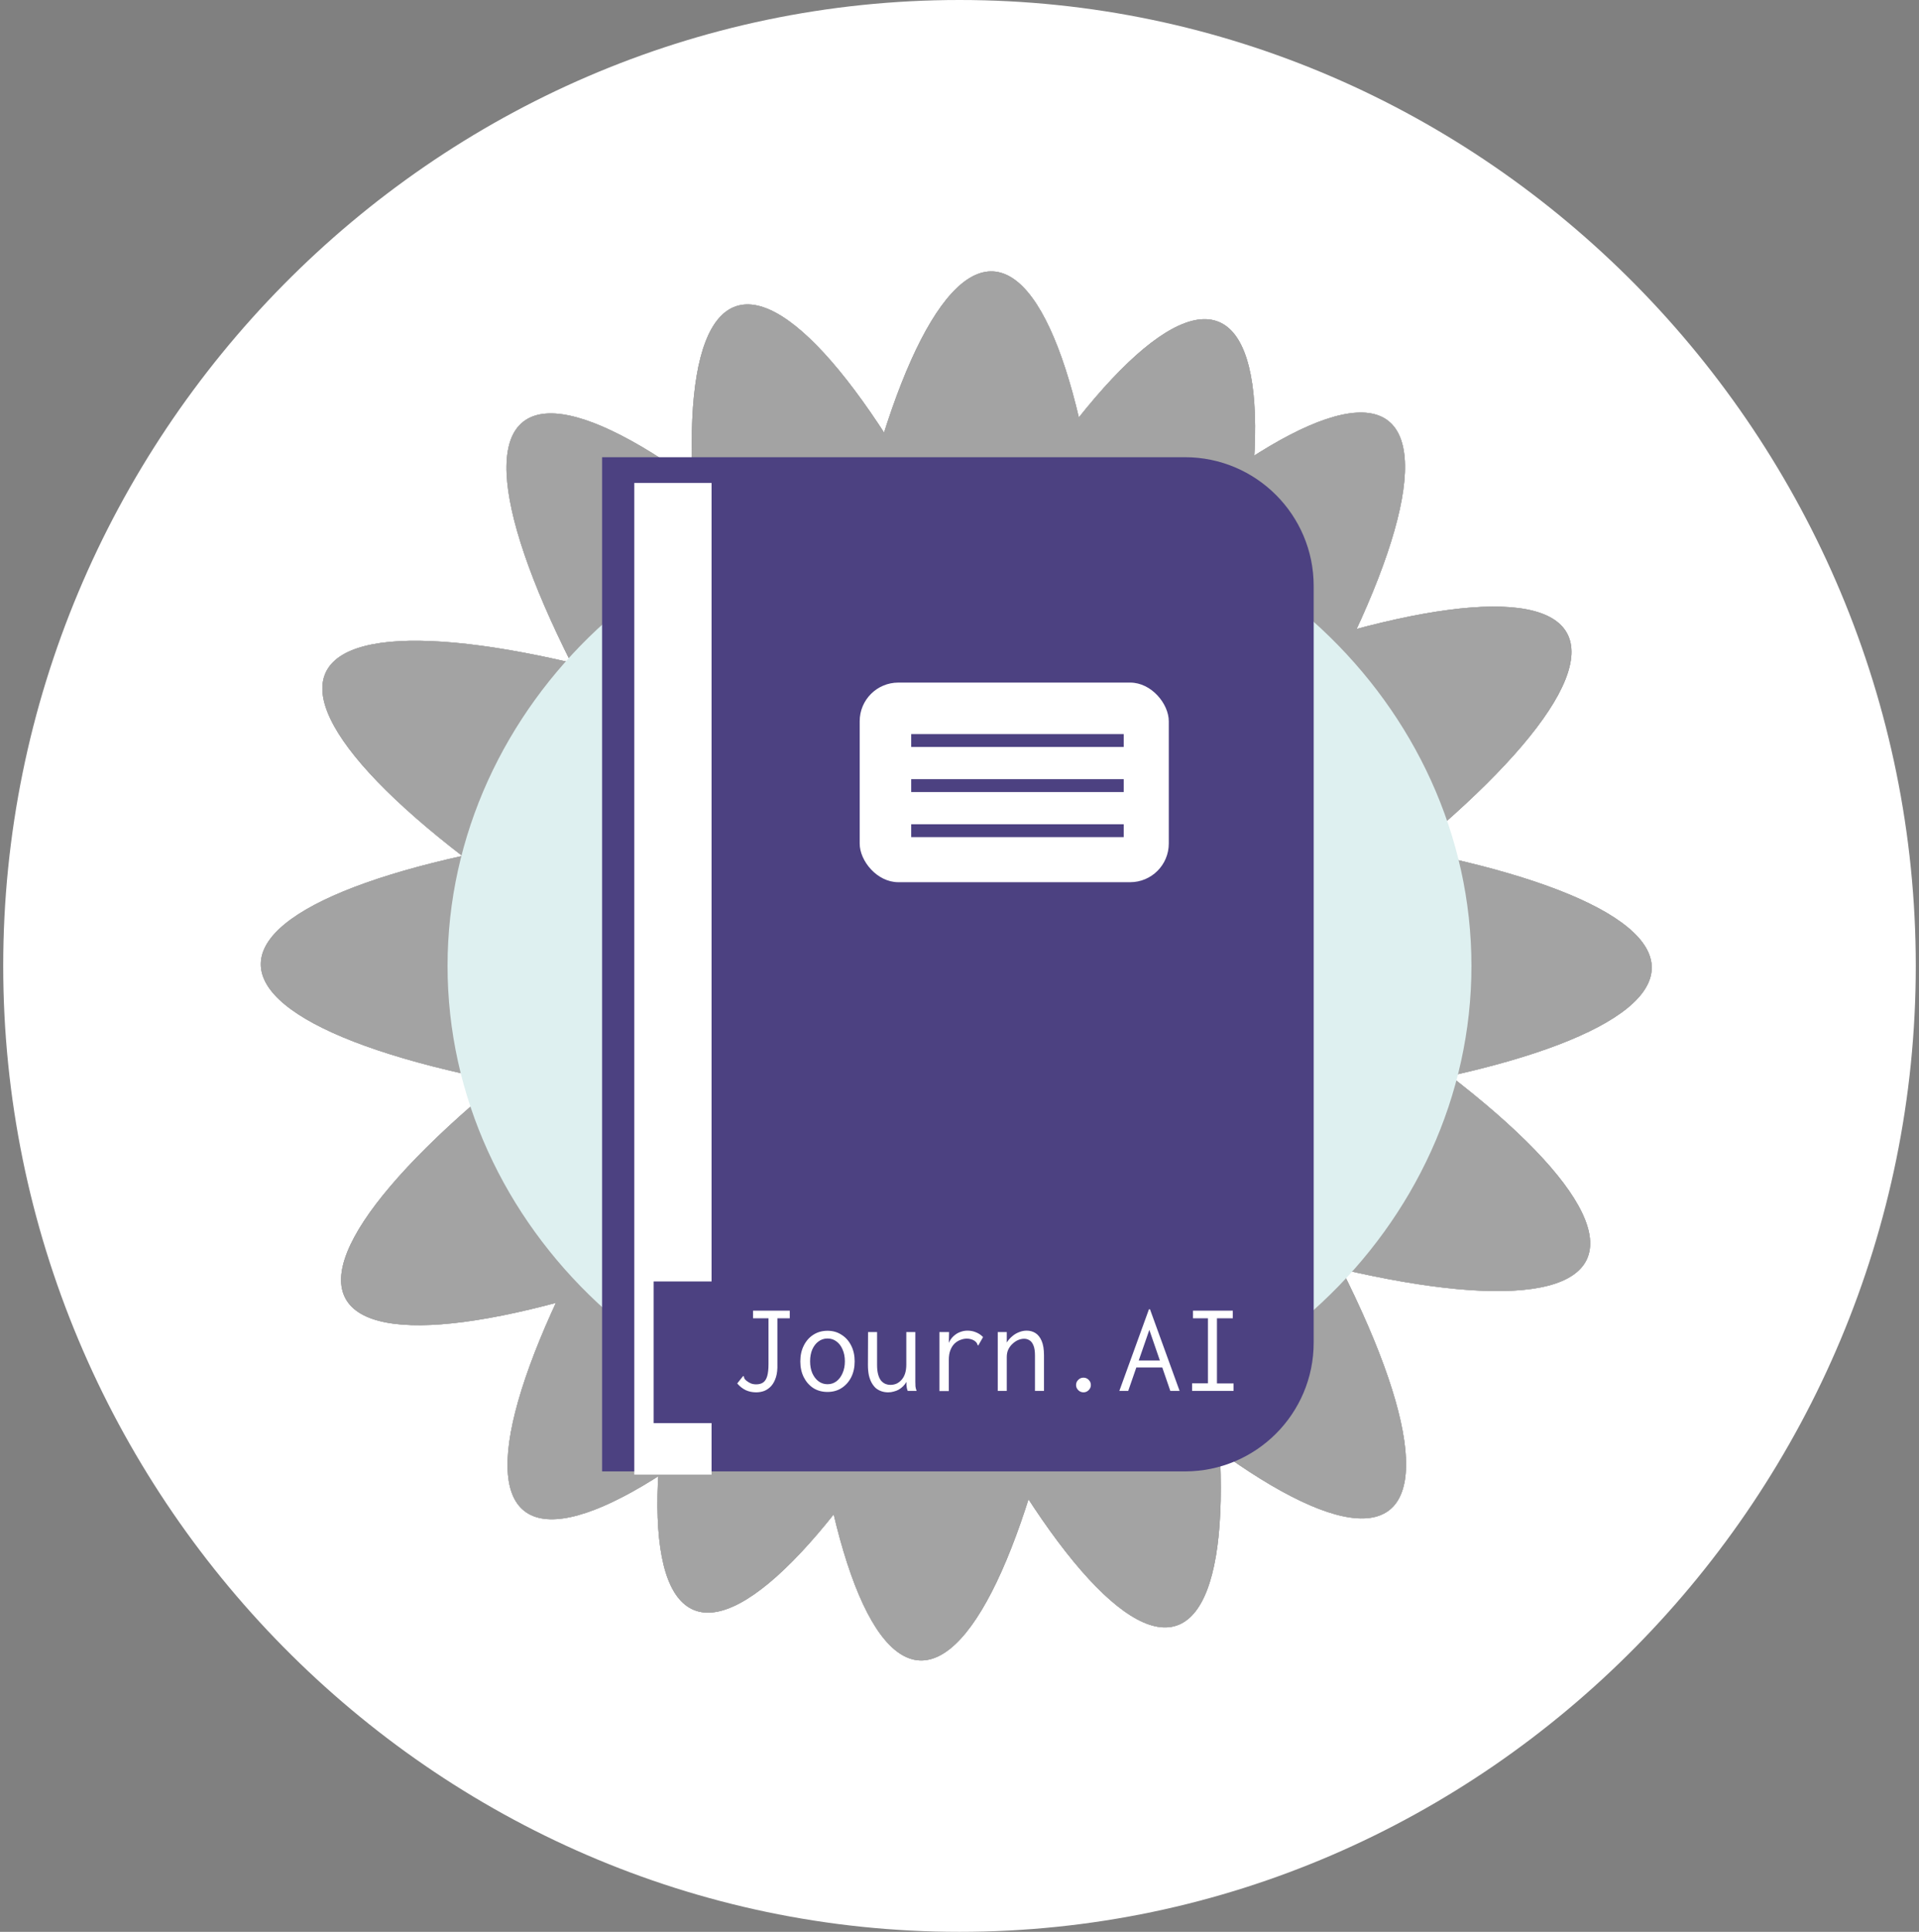 <svg width="298" height="300" viewBox="0 0 298 300" fill="none" xmlns="http://www.w3.org/2000/svg">
<rect x="0" y="0" width="298" height="300" fill="#808080" stroke="none"/>
<path d="M0.5 150C0.5 67.986 66.986 0 149 0V0C231.014 0 297.5 67.986 297.5 150V150C297.5 232.014 231.014 300 149 300V300C66.986 300 0.5 232.014 0.5 150V150Z" fill="white"/>
<ellipse cx="148.5" cy="150" rx="108" ry="24" transform="rotate(0.147 148.5 150)" fill="#A3A3A3"/>
<ellipse cx="148.5" cy="150" rx="108" ry="24" transform="rotate(0.147 148.5 150)" fill="#A3A3A3"/>
<ellipse cx="148.5" cy="150" rx="108" ry="24" transform="rotate(0.147 148.5 150)" fill="#A3A3A3"/>
<ellipse cx="148.5" cy="150" rx="108" ry="24" transform="rotate(24.956 148.5 150)" fill="#A3A3A3"/>
<ellipse cx="148.5" cy="150" rx="108" ry="24" transform="rotate(24.956 148.5 150)" fill="#A3A3A3"/>
<ellipse cx="148.5" cy="150" rx="108" ry="24" transform="rotate(24.956 148.5 150)" fill="#A3A3A3"/>
<ellipse cx="148.5" cy="149.999" rx="108" ry="24" transform="rotate(151.421 148.5 149.999)" fill="#A3A3A3"/>
<ellipse cx="148.5" cy="149.999" rx="108" ry="24" transform="rotate(151.421 148.5 149.999)" fill="#A3A3A3"/>
<ellipse cx="148.5" cy="149.999" rx="108" ry="24" transform="rotate(151.421 148.5 149.999)" fill="#A3A3A3"/>
<ellipse cx="148.5" cy="149.999" rx="108" ry="24" transform="rotate(128.409 148.5 149.999)" fill="#A3A3A3"/>
<ellipse cx="148.5" cy="149.999" rx="108" ry="24" transform="rotate(128.409 148.5 149.999)" fill="#A3A3A3"/>
<ellipse cx="148.5" cy="149.999" rx="108" ry="24" transform="rotate(128.409 148.5 149.999)" fill="#A3A3A3"/>
<ellipse cx="148.5" cy="150" rx="108" ry="24" transform="rotate(112.16 148.5 150)" fill="#A3A3A3"/>
<ellipse cx="148.5" cy="150" rx="108" ry="24" transform="rotate(112.16 148.5 150)" fill="#A3A3A3"/>
<ellipse cx="148.5" cy="150" rx="108" ry="24" transform="rotate(112.16 148.5 150)" fill="#A3A3A3"/>
<ellipse cx="148.5" cy="150" rx="108" ry="24" transform="rotate(93.037 148.5 150)" fill="#A3A3A3"/>
<ellipse cx="148.5" cy="150" rx="108" ry="24" transform="rotate(93.037 148.5 150)" fill="#A3A3A3"/>
<ellipse cx="148.5" cy="150" rx="108" ry="24" transform="rotate(93.037 148.5 150)" fill="#A3A3A3"/>
<ellipse cx="148.5" cy="150" rx="108" ry="24" transform="rotate(71.542 148.5 150)" fill="#A3A3A3"/>
<ellipse cx="148.5" cy="150" rx="108" ry="24" transform="rotate(71.542 148.5 150)" fill="#A3A3A3"/>
<ellipse cx="148.5" cy="150" rx="108" ry="24" transform="rotate(71.542 148.5 150)" fill="#A3A3A3"/>
<ellipse cx="148.5" cy="150" rx="108" ry="24" transform="rotate(51.47 148.5 150)" fill="#A3A3A3"/>
<ellipse cx="148.5" cy="150" rx="108" ry="24" transform="rotate(51.47 148.5 150)" fill="#A3A3A3"/>
<ellipse cx="148.5" cy="150" rx="108" ry="24" transform="rotate(51.47 148.5 150)" fill="#A3A3A3"/>
<path d="M216 150C216 183.137 186.862 211.5 149 211.5C111.138 211.5 82 183.137 82 150C82 116.863 111.138 88.5 149 88.5C186.862 88.5 216 116.863 216 150Z" fill="#DEF0F0" stroke="#DEF0F0" stroke-width="25"/>
<path d="M93.5 71V228.5H184C195.046 228.5 204 219.546 204 208.5V91C204 79.954 195.046 71 184 71H93.5Z" fill="#4C4181"/>
<path d="M98.5 75H110.5V229H98.5V75Z" fill="white"/>
<rect x="133.5" y="106" width="48" height="31" rx="6" fill="white"/>
<rect x="101.5" y="199" width="13" height="22" fill="#4C4181"/>
<path d="M117.42 216.22C116.833 216.22 116.293 216.107 115.8 215.88C115.307 215.64 114.867 215.293 114.48 214.84L115.28 213.84L115.42 213.68L115.52 213.76C115.533 213.88 115.56 213.987 115.6 214.08C115.653 214.173 115.767 214.293 115.94 214.44C116.167 214.613 116.393 214.747 116.62 214.84C116.86 214.933 117.127 214.98 117.42 214.98C117.873 214.98 118.24 214.88 118.52 214.68C118.8 214.48 119.007 214.153 119.14 213.7C119.273 213.233 119.34 212.613 119.34 211.84V204.72H116.94V203.54H122.64V204.72H120.72V211.82C120.747 212.62 120.673 213.3 120.5 213.86C120.327 214.42 120.08 214.88 119.76 215.24C119.44 215.587 119.08 215.84 118.68 216C118.28 216.147 117.86 216.22 117.42 216.22ZM128.5 216.16C127.673 216.16 126.94 215.96 126.3 215.56C125.673 215.147 125.18 214.587 124.82 213.88C124.46 213.16 124.28 212.34 124.28 211.42C124.28 210.487 124.46 209.667 124.82 208.96C125.18 208.24 125.673 207.68 126.3 207.28C126.94 206.867 127.673 206.66 128.5 206.66C129.327 206.66 130.053 206.867 130.68 207.28C131.32 207.68 131.82 208.24 132.18 208.96C132.54 209.667 132.72 210.487 132.72 211.42C132.72 212.34 132.54 213.16 132.18 213.88C131.82 214.587 131.32 215.147 130.68 215.56C130.053 215.96 129.327 216.16 128.5 216.16ZM128.5 214.96C129.033 214.96 129.5 214.807 129.9 214.5C130.3 214.193 130.613 213.773 130.84 213.24C131.08 212.707 131.2 212.093 131.2 211.4C131.2 210.707 131.08 210.093 130.84 209.56C130.613 209.027 130.3 208.613 129.9 208.32C129.5 208.013 129.033 207.86 128.5 207.86C127.98 207.86 127.513 208.013 127.1 208.32C126.7 208.613 126.38 209.027 126.14 209.56C125.913 210.093 125.8 210.707 125.8 211.4C125.8 212.093 125.913 212.707 126.14 213.24C126.38 213.773 126.7 214.193 127.1 214.5C127.513 214.807 127.98 214.96 128.5 214.96ZM137.92 216.22C137.56 216.22 137.22 216.167 136.9 216.06C136.58 215.953 136.287 215.793 136.02 215.58C135.767 215.353 135.547 215.073 135.36 214.74C135.173 214.407 135.027 214.007 134.92 213.54C134.827 213.073 134.78 212.547 134.78 211.96L134.8 206.86H136.2V211.96C136.2 212.533 136.253 213.02 136.36 213.42C136.467 213.82 136.613 214.14 136.8 214.38C137 214.62 137.227 214.793 137.48 214.9C137.733 215.007 138 215.06 138.28 215.06C138.6 215.06 138.907 215 139.2 214.88C139.493 214.747 139.753 214.553 139.98 214.3C140.22 214.047 140.407 213.72 140.54 213.32C140.673 212.92 140.74 212.447 140.74 211.9V206.86H142.14V214.58C142.14 214.82 142.147 215.06 142.16 215.3C142.187 215.527 142.247 215.76 142.34 216H140.96C140.893 215.84 140.847 215.687 140.82 215.54C140.793 215.38 140.773 215.22 140.76 215.06C140.76 214.9 140.76 214.747 140.76 214.6C140.613 214.853 140.44 215.08 140.24 215.28C140.04 215.48 139.813 215.653 139.56 215.8C139.32 215.933 139.06 216.033 138.78 216.1C138.513 216.18 138.227 216.22 137.92 216.22ZM145.88 206.86H147.38L147.32 209.52L147.14 209.22C147.22 208.807 147.36 208.44 147.56 208.12C147.76 207.8 148 207.533 148.28 207.32C148.56 207.093 148.867 206.927 149.2 206.82C149.533 206.7 149.88 206.64 150.24 206.64C150.72 206.64 151.16 206.727 151.56 206.9C151.973 207.06 152.34 207.307 152.66 207.64L152.02 208.76L151.94 208.94L151.8 208.86C151.773 208.753 151.733 208.653 151.68 208.56C151.627 208.467 151.513 208.353 151.34 208.22C151.127 208.087 150.927 208 150.74 207.96C150.567 207.907 150.367 207.88 150.14 207.88C149.807 207.88 149.473 207.947 149.14 208.08C148.807 208.2 148.5 208.393 148.22 208.66C147.953 208.927 147.74 209.267 147.58 209.68C147.42 210.093 147.34 210.587 147.34 211.16V216.02H145.88V206.86ZM154.94 216V206.86H156.34V208.48C156.58 208.107 156.86 207.787 157.18 207.52C157.5 207.24 157.853 207.027 158.24 206.88C158.627 206.72 159.027 206.64 159.44 206.64C159.947 206.64 160.4 206.767 160.8 207.02C161.2 207.273 161.52 207.68 161.76 208.24C162 208.8 162.12 209.54 162.12 210.46V216H160.72V210.5C160.72 209.86 160.647 209.353 160.5 208.98C160.353 208.593 160.153 208.32 159.9 208.16C159.647 207.987 159.36 207.9 159.04 207.9C158.733 207.9 158.42 207.967 158.1 208.1C157.793 208.233 157.507 208.427 157.24 208.68C156.973 208.92 156.753 209.213 156.58 209.56C156.42 209.907 156.34 210.3 156.34 210.74V216H154.94ZM168.26 216.22C167.94 216.22 167.667 216.107 167.44 215.88C167.213 215.653 167.1 215.387 167.1 215.08C167.1 214.773 167.213 214.507 167.44 214.28C167.667 214.053 167.94 213.94 168.26 213.94C168.567 213.94 168.833 214.053 169.06 214.28C169.287 214.507 169.4 214.773 169.4 215.08C169.4 215.387 169.287 215.653 169.06 215.88C168.833 216.107 168.567 216.22 168.26 216.22ZM180.64 212.36H176.12L176.4 211.28H180.32L180.64 212.36ZM178.48 206.52L175.2 216H173.82L178.42 203.32H178.58L183.18 216H181.74L178.48 206.52ZM185.12 216V214.82H187.58V204.72H185.26V203.54H191.44V204.72H188.98V214.84H191.56V216H185.12Z" fill="white"/>
<rect x="141.5" y="114" width="33" height="2" fill="#4C4181"/>
<rect x="141.5" y="121" width="33" height="2" fill="#4C4181"/>
<rect x="141.5" y="128" width="33" height="2" fill="#4C4181"/>
</svg>
